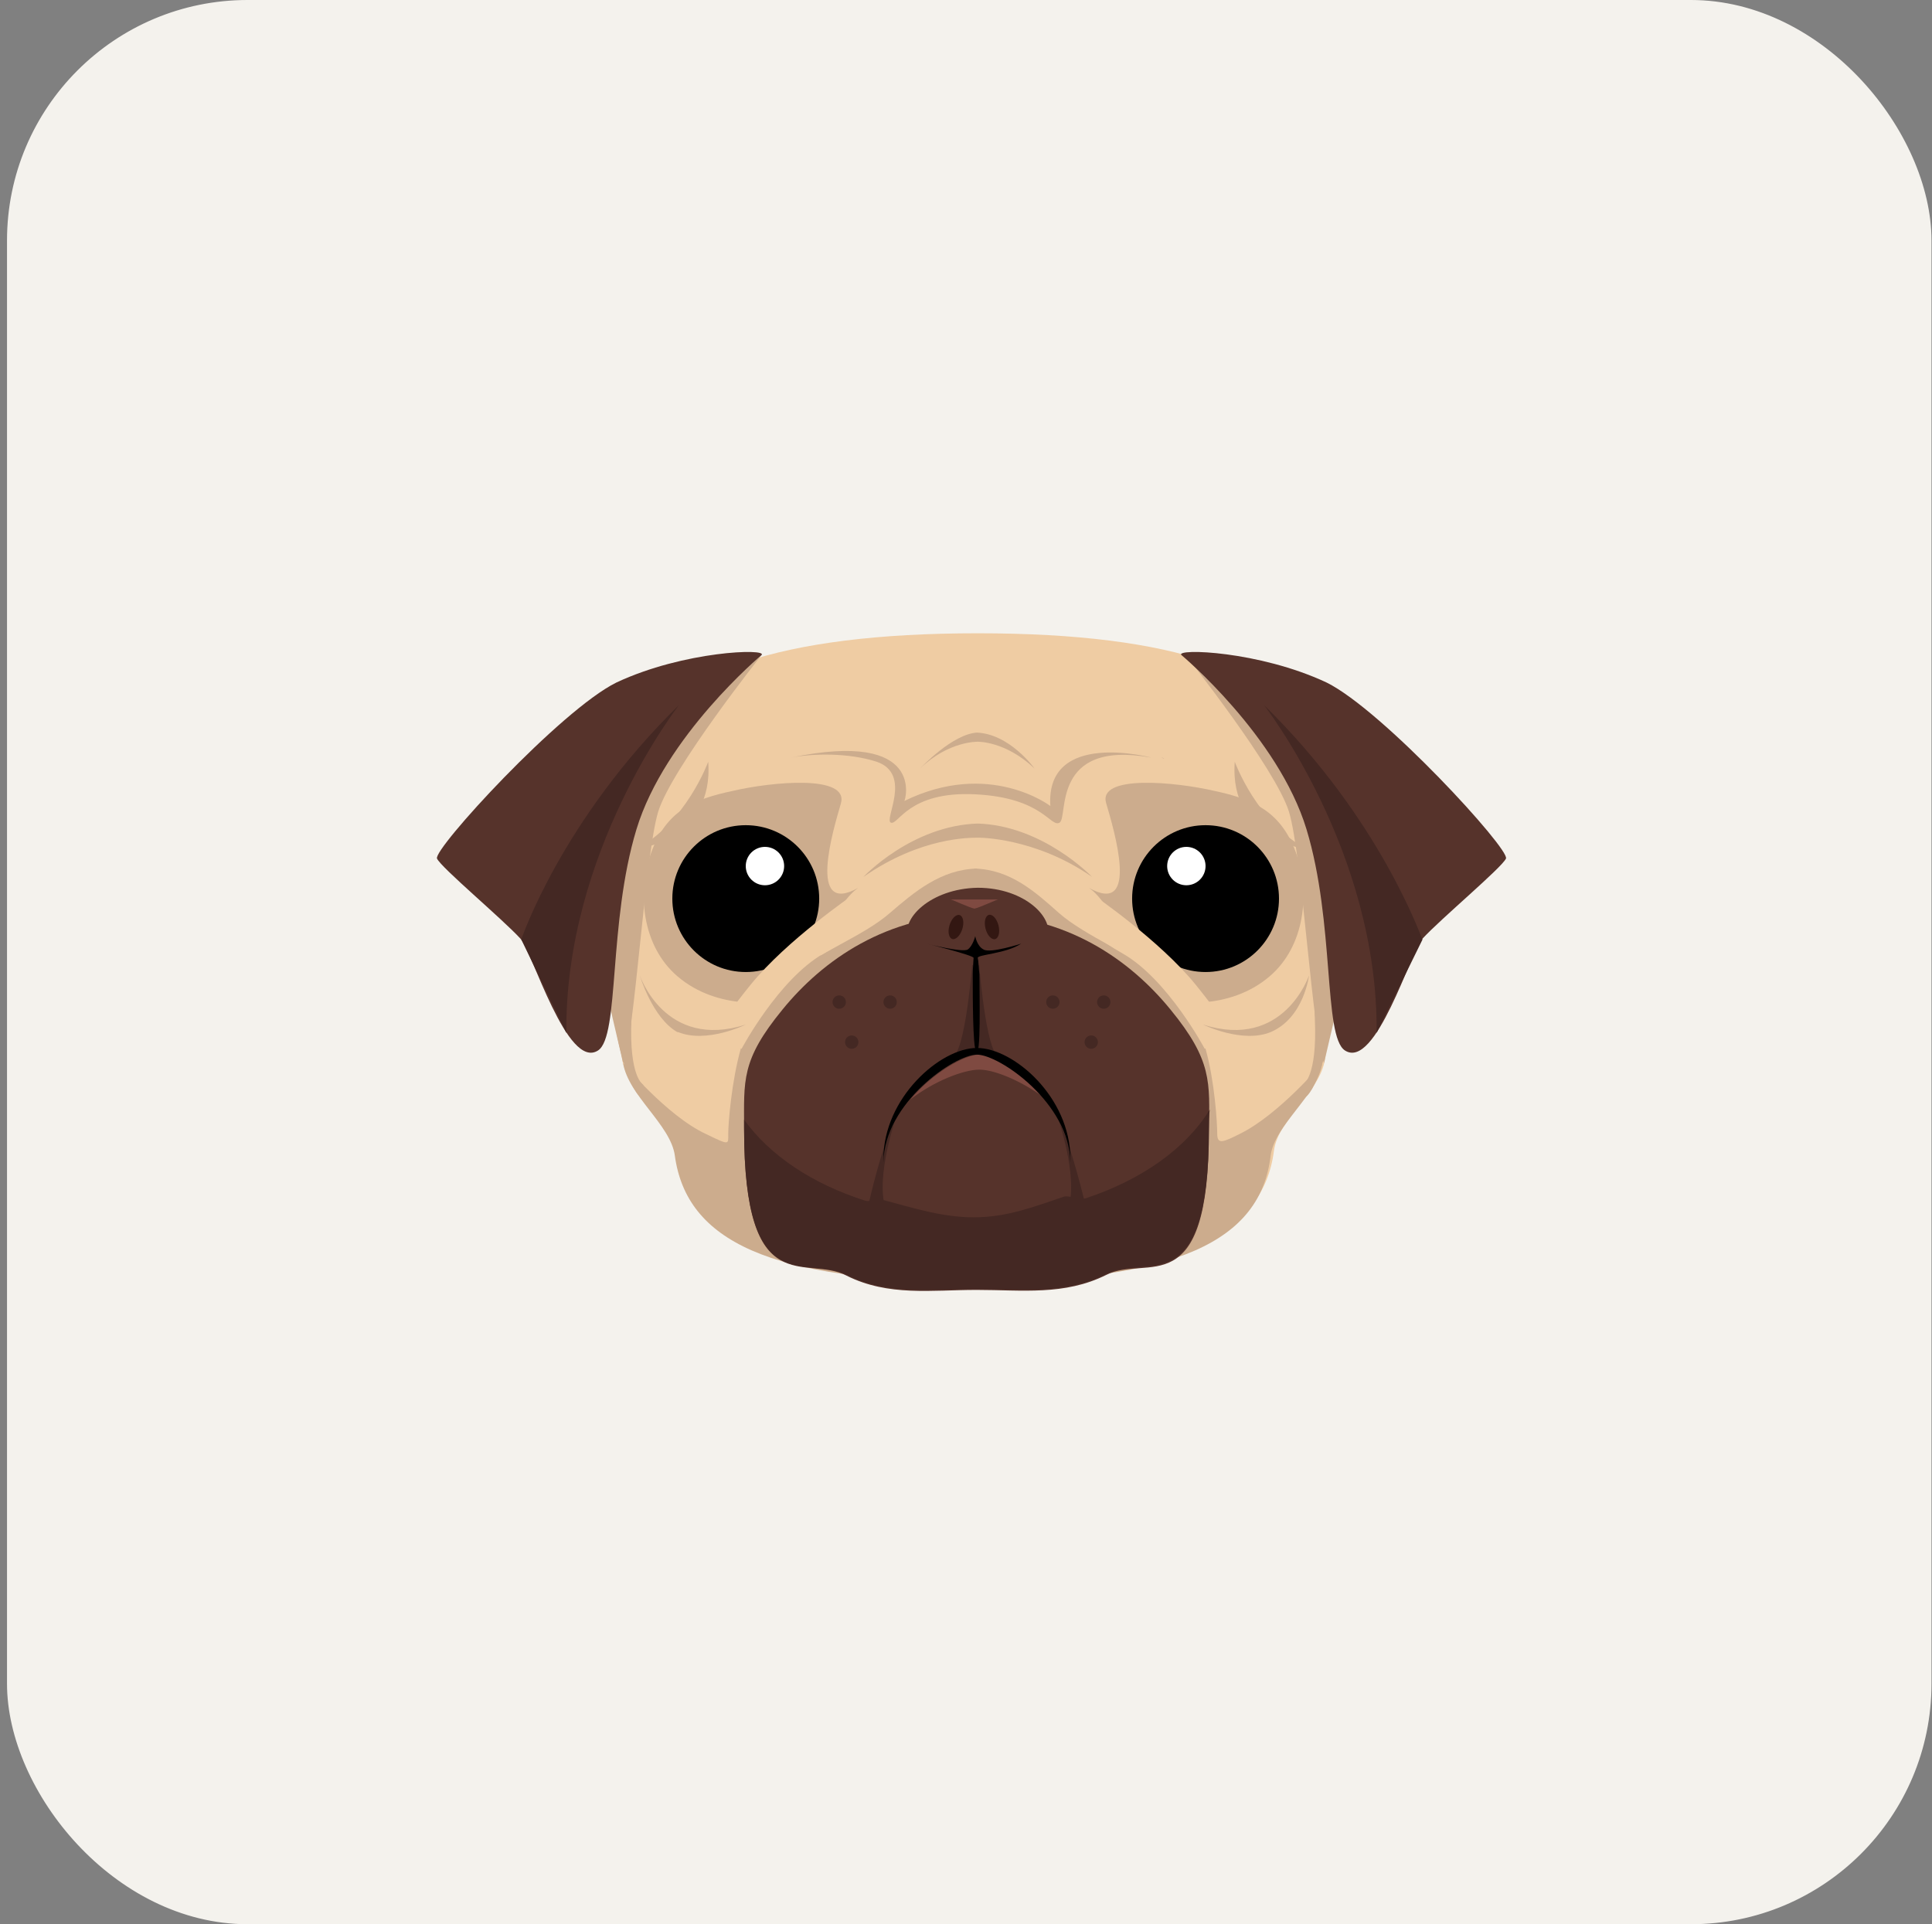 <svg width="257" height="256" viewBox="0 0 257 256" fill="none" xmlns="http://www.w3.org/2000/svg">
<rect x="0" y="0" width="257" height="256" fill="#808080" stroke="none"/>
<rect x="1.433" y="0.5" width="255" height="255" rx="31.5" fill="#F4F2ED"/>
<rect x="1.433" y="0.5" width="255" height="255" rx="31.5" stroke="#F4F2ED"/>
<path d="M177.128 111.56C176.906 106.675 177.572 102.346 175.352 98.683C170.023 89.581 156.703 84.253 130.062 84.253V85.03H129.507H130.062V84.253C103.421 84.253 89.435 89.581 84.107 98.794C81.998 102.568 82.22 106.786 81.887 111.671C81.665 115.556 79.889 119.663 80.666 124.103C81.554 129.875 81.887 135.647 82.775 140.975C83.441 145.305 89.435 148.968 89.99 153.075C91.544 164.397 103.31 169.614 129.951 169.614V170.502H129.285H130.062V169.614C156.703 169.614 168.025 164.397 169.468 153.075C170.023 148.857 175.574 145.305 176.24 140.975C177.128 135.647 177.461 129.875 178.349 124.103C179.126 119.663 177.35 115.445 177.128 111.56V111.56Z" fill="#EFCCA3"/>
<path d="M129.618 115.556C134.391 115.667 137.722 118.664 140.83 121.439C144.493 124.658 150.709 126.878 153.262 129.653C155.815 132.428 159.145 135.204 160.366 139.533C161.587 143.862 161.92 149.412 161.92 150.855C161.92 152.298 162.697 151.965 164.917 150.855C170.135 148.302 175.907 141.42 175.907 141.42C175.241 145.749 169.58 149.634 169.025 153.741C167.692 165.063 156.703 170.503 129.507 170.503H129.396H130.062" fill="#CCAC8D"/>
<path d="M147.157 106.897C148.156 110.338 151.708 121.994 144.826 118.109C144.826 118.109 147.712 119.774 149.488 126.101C151.375 132.428 155.926 133.205 155.926 133.205C155.926 133.205 163.363 134.648 168.913 129.875C173.576 125.879 174.353 118.775 172.355 113.335C170.356 108.007 166.804 106.342 161.587 105.232C156.37 104.011 145.936 103.012 147.157 106.897V106.897Z" fill="#CCAC8D"/>
<path d="M160.366 129.32C165.761 129.32 170.135 124.947 170.135 119.552C170.135 114.157 165.761 109.784 160.366 109.784C154.971 109.784 150.598 114.157 150.598 119.552C150.598 124.947 154.971 129.32 160.366 129.32Z" fill="black"/>
<path d="M157.813 117.776C159.223 117.776 160.366 116.633 160.366 115.223C160.366 113.813 159.223 112.67 157.813 112.67C156.403 112.67 155.26 113.813 155.26 115.223C155.26 116.633 156.403 117.776 157.813 117.776Z" fill="white"/>
<path d="M145.492 119.108C145.492 119.108 154.261 125.102 159.034 130.985C163.807 136.868 163.696 137.978 163.696 137.978L160.255 139.533C160.255 139.533 155.371 130.319 149.377 126.878C143.272 123.437 142.606 120.551 142.606 120.551L145.492 119.108V119.108Z" fill="#EFCCA3"/>
<path d="M129.951 115.556C125.178 115.667 121.626 118.664 118.407 121.439C114.744 124.658 108.306 126.878 105.753 129.653C103.199 132.428 99.758 135.204 98.537 139.533C97.316 143.862 96.872 149.412 96.872 150.855C96.872 152.298 97.094 152.409 93.875 150.855C88.658 148.413 82.886 141.42 82.886 141.42C83.552 145.749 89.213 149.634 89.768 153.741C91.322 165.063 102.311 170.503 129.507 170.503H130.062" fill="#CCAC8D"/>
<path d="M155.704 134.316C150.376 127.766 141.829 121.661 129.951 121.661H129.84C117.963 121.661 109.416 127.766 104.087 134.316C98.537 141.087 98.981 143.751 98.981 150.189C98.981 173.5 107.196 166.839 112.635 169.726C118.185 172.501 123.957 171.613 129.84 171.613H129.951C135.946 171.613 141.607 172.39 147.157 169.615C152.596 166.839 160.81 173.722 160.81 150.411C160.921 143.973 161.254 141.087 155.704 134.316V134.316Z" fill="#56332B"/>
<path d="M129.396 127.433C129.396 127.433 128.619 138.201 127.065 140.31L129.951 139.644L129.396 127.433Z" fill="#442823"/>
<path d="M130.173 127.433C130.173 127.433 130.95 138.201 132.504 140.31L129.618 139.644L130.173 127.433Z" fill="#442823"/>
<path d="M120.849 124.88C119.739 122.327 123.735 118.22 130.062 118.109C136.39 118.109 140.386 122.216 139.276 124.88C138.166 127.544 134.169 128.321 130.062 128.432C126.066 128.321 121.959 127.544 120.849 124.88V124.88Z" fill="#56332B"/>
<path d="M130.062 127.433C130.062 126.989 133.836 126.878 135.834 125.546C135.834 125.546 131.727 126.878 130.839 126.323C129.951 125.879 129.729 124.547 129.729 124.547C129.729 124.547 129.396 125.879 128.73 126.323C127.953 126.767 123.291 125.546 123.291 125.546C123.291 125.546 129.507 127.1 129.507 127.433C129.507 127.766 129.396 128.876 129.396 129.653C129.396 132.428 129.396 139.31 129.84 139.865C130.506 140.864 130.284 132.428 130.284 129.653C130.173 128.765 130.173 127.877 130.062 127.433V127.433Z" fill="black"/>
<path d="M130.284 142.307C132.171 142.307 135.501 143.639 138.498 145.748C135.612 142.529 132.171 140.309 130.284 140.309C128.286 140.309 124.068 142.751 121.071 146.303C124.179 143.861 128.175 142.307 130.284 142.307Z" fill="#7F4A41"/>
<path d="M129.507 161.955C125.289 161.955 121.182 160.623 117.408 159.624C116.631 159.402 115.854 159.957 115.077 159.735C108.084 157.515 102.422 153.741 98.981 148.968V150.078C98.981 173.389 107.196 166.839 112.635 169.615C118.185 172.39 123.957 171.502 129.84 171.502H129.951C135.946 171.502 141.607 172.279 147.157 169.504C152.596 166.728 160.81 173.5 160.81 150.189C160.81 149.301 160.81 148.413 160.921 147.636C157.702 152.853 151.819 156.96 144.493 159.402C143.827 159.624 142.273 159.069 141.607 159.18C137.611 160.512 134.058 161.955 129.507 161.955V161.955Z" fill="#442823"/>
<path d="M118.962 149.412C118.962 149.412 116.187 157.737 118.074 161.4L115.521 160.29C115.521 160.29 117.408 151.854 118.962 149.412V149.412ZM140.941 149.412C140.941 149.412 143.716 157.737 141.829 161.4L144.382 160.29C144.382 160.29 142.384 151.854 140.941 149.412Z" fill="#442823"/>
<path d="M111.858 106.897C110.859 110.338 107.307 121.994 114.189 118.109C114.189 118.109 111.303 119.774 109.527 126.101C107.751 132.428 103.088 133.205 103.088 133.205C103.088 133.205 95.651 134.648 90.101 129.875C85.439 125.879 84.662 118.775 86.66 113.335C88.658 107.896 92.21 106.342 97.427 105.232C102.644 104.011 112.968 103.012 111.858 106.897V106.897Z" fill="#CCAC8D"/>
<path d="M129.951 140.31C132.948 140.31 142.273 146.748 142.384 154.629V154.185C142.384 145.971 134.835 139.422 129.951 139.422C125.067 139.422 117.519 146.082 117.519 154.185V154.629C117.63 146.748 126.954 140.31 129.951 140.31Z" fill="black"/>
<path d="M132.375 124.94C132.849 124.818 133.048 123.997 132.819 123.106C132.589 122.216 132.018 121.593 131.543 121.716C131.068 121.838 130.869 122.66 131.099 123.55C131.328 124.44 131.9 125.063 132.375 124.94Z" fill="#331712"/>
<path d="M126.669 124.924C127.137 125.069 127.738 124.475 128.01 123.597C128.283 122.718 128.124 121.889 127.656 121.743C127.187 121.598 126.587 122.192 126.314 123.07C126.042 123.949 126.201 124.779 126.669 124.924Z" fill="#331712"/>
<path d="M99.203 129.32C104.598 129.32 108.972 124.947 108.972 119.552C108.972 114.157 104.598 109.784 99.203 109.784C93.808 109.784 89.435 114.157 89.435 119.552C89.435 124.947 93.808 129.32 99.203 129.32Z" fill="black"/>
<path d="M101.756 117.776C103.166 117.776 104.309 116.633 104.309 115.223C104.309 113.813 103.166 112.67 101.756 112.67C100.346 112.67 99.203 113.813 99.203 115.223C99.203 116.633 100.346 117.776 101.756 117.776Z" fill="white"/>
<path d="M132.837 119.663C132.837 119.552 130.284 120.773 129.618 120.884C128.952 120.773 126.399 119.552 126.399 119.663H132.837Z" fill="#7F4A41"/>
<path d="M113.412 119.108C113.412 119.108 104.642 125.102 99.869 130.985C95.096 136.868 95.207 137.978 95.207 137.978L98.648 139.533C98.648 139.533 103.532 130.319 109.527 126.878C115.521 123.437 116.298 120.551 116.298 120.551L113.412 119.108Z" fill="#EFCCA3"/>
<path d="M94.208 101.347C94.208 101.347 91.211 109.562 84.551 113.003C84.551 113.003 94.985 111.782 94.208 101.347ZM164.251 101.347C164.251 101.347 167.248 109.562 173.909 113.003C173.909 113.003 163.474 111.782 164.251 101.347ZM145.27 116.666C145.27 116.666 138.721 109.784 129.951 109.562H130.062H130.173C121.293 109.784 114.855 116.666 114.855 116.666C122.514 111.338 129.063 111.449 130.173 111.449C130.062 111.449 137.611 111.338 145.27 116.666V116.666ZM137.611 102.235C137.611 102.235 134.28 97.573 129.84 97.462H130.062C126.732 97.573 122.403 102.235 122.403 102.235C126.177 98.572 130.062 98.683 130.062 98.683C130.062 98.683 133.725 98.572 137.611 102.235ZM99.203 136.313C99.203 136.313 93.986 138.866 90.212 137.312H90.101C86.771 135.425 85.106 129.764 85.106 129.764C85.106 129.764 88.436 139.754 99.203 136.313V136.313ZM160.033 136.313C160.033 136.313 165.25 138.866 169.025 137.312C173.465 135.425 174.131 129.764 174.131 129.764C174.131 129.764 170.801 139.754 160.033 136.313V136.313Z" fill="#CCAC8D"/>
<path d="M105.198 100.792C108.084 100.237 112.857 100.126 116.631 101.347C121.404 103.012 117.519 109.118 118.518 109.451C119.517 109.784 120.849 105.232 129.729 105.676C138.721 106.121 139.72 110.117 140.941 109.451C142.162 108.785 139.72 98.35 153.151 100.792C153.151 100.792 139.054 97.018 139.72 107.231C139.72 107.231 131.616 101.014 120.294 106.565C120.405 106.565 123.291 97.018 105.198 100.792V100.792ZM154.372 100.792C154.594 100.792 154.705 100.903 154.816 100.903C154.927 100.903 154.705 100.792 154.372 100.792ZM101.312 87.139C101.312 87.139 89.324 102.235 87.548 108.008C85.772 113.891 84.44 137.979 82.886 141.42L77.336 117.665L87.548 92.911L101.312 87.139V87.139ZM157.702 87.139C157.702 87.139 169.691 102.235 171.467 108.008C173.243 113.891 174.575 137.979 176.129 141.42L181.679 117.665L171.467 92.911L157.702 87.139V87.139Z" fill="#CCAC8D"/>
<path d="M157.147 87.139C157.147 87.139 170.024 97.906 173.798 110.339C177.572 122.771 176.018 137.867 178.904 139.754C183.011 142.419 187.673 126.545 189.227 124.88C191.669 122.216 199.773 115.445 200.328 114.224C200.883 113.003 183.899 94.465 176.462 90.802C167.471 86.584 156.37 86.251 157.147 87.139V87.139Z" fill="#56332B"/>
<path d="M168.137 93.799C168.137 93.799 183.344 113.225 183.122 137.423L189.227 124.991C189.116 124.991 183.788 109.118 168.137 93.799V93.799Z" fill="#442823"/>
<path d="M101.312 87.139C101.312 87.139 88.436 97.906 84.662 110.339C80.888 122.771 82.442 137.867 79.556 139.754C75.449 142.419 70.787 126.545 69.232 124.88C66.79 122.216 58.687 115.445 58.132 114.224C57.577 113.003 74.561 94.465 81.998 90.802C90.989 86.584 102.089 86.251 101.312 87.139V87.139Z" fill="#56332B"/>
<path d="M90.323 93.799C90.323 93.799 75.116 113.225 75.338 137.423L69.343 124.991C69.343 124.991 74.672 109.118 90.323 93.799Z" fill="#442823"/>
<path d="M82.109 137.867C82.109 137.867 83.219 143.862 84.995 145.749C86.771 147.636 85.55 144.306 85.55 144.306C85.55 144.306 83.663 143.307 83.996 135.647C84.329 127.988 82.109 137.867 82.109 137.867V137.867ZM176.795 137.867C176.795 137.867 175.685 143.862 173.909 145.749C172.133 147.636 173.354 144.306 173.354 144.306C173.354 144.306 175.241 143.307 174.908 135.647C174.575 127.988 176.795 137.867 176.795 137.867V137.867Z" fill="#CCAC8D"/>
<path d="M118.407 134.205C118.897 134.205 119.295 133.807 119.295 133.317C119.295 132.826 118.897 132.428 118.407 132.428C117.916 132.428 117.519 132.826 117.519 133.317C117.519 133.807 117.916 134.205 118.407 134.205Z" fill="#442823"/>
<path d="M113.301 139.533C113.791 139.533 114.189 139.135 114.189 138.645C114.189 138.154 113.791 137.757 113.301 137.757C112.81 137.757 112.413 138.154 112.413 138.645C112.413 139.135 112.81 139.533 113.301 139.533Z" fill="#442823"/>
<path d="M111.636 134.205C112.126 134.205 112.524 133.807 112.524 133.317C112.524 132.826 112.126 132.428 111.636 132.428C111.145 132.428 110.748 132.826 110.748 133.317C110.748 133.807 111.145 134.205 111.636 134.205Z" fill="#442823"/>
<path d="M140.053 134.205C140.543 134.205 140.941 133.807 140.941 133.317C140.941 132.826 140.543 132.428 140.053 132.428C139.562 132.428 139.165 132.826 139.165 133.317C139.165 133.807 139.562 134.205 140.053 134.205Z" fill="#442823"/>
<path d="M145.159 139.533C145.649 139.533 146.047 139.135 146.047 138.645C146.047 138.154 145.649 137.757 145.159 137.757C144.668 137.757 144.271 138.154 144.271 138.645C144.271 139.135 144.668 139.533 145.159 139.533Z" fill="#442823"/>
<path d="M146.824 134.205C147.314 134.205 147.712 133.807 147.712 133.317C147.712 132.826 147.314 132.428 146.824 132.428C146.333 132.428 145.936 132.826 145.936 133.317C145.936 133.807 146.333 134.205 146.824 134.205Z" fill="#442823"/>
</svg>
